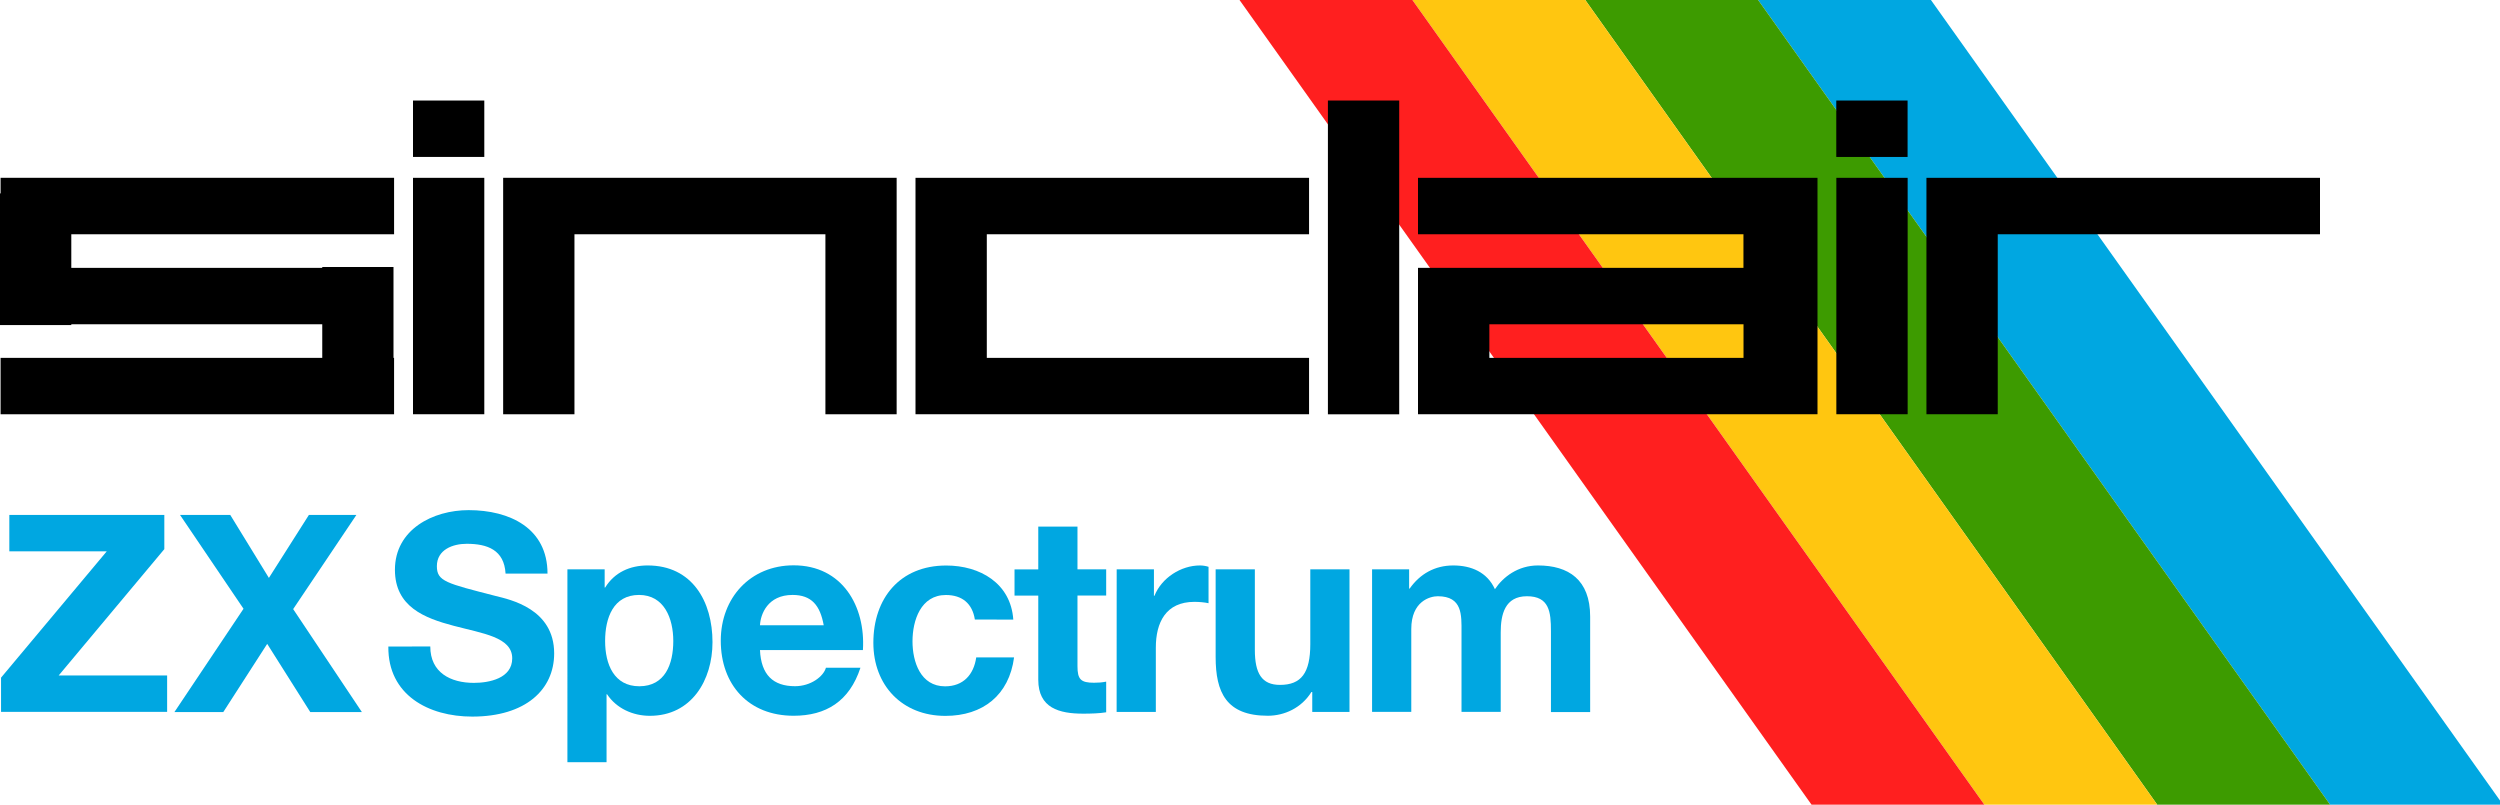 <?xml version="1.0" encoding="UTF-8" standalone="no"?>
<svg
   height="206"
   viewBox="0 0 640 206"
   width="640"
   version="1.1"
   id="svg24"
   sodipodi:docname="zxspectrum.svg"
   inkscape:version="1.3.2 (091e20e, 2023-11-25)"
   xmlns:inkscape="http://www.inkscape.org/namespaces/inkscape"
   xmlns:sodipodi="http://sodipodi.sourceforge.net/DTD/sodipodi-0.dtd"
   xmlns="http://www.w3.org/2000/svg"
   xmlns:svg="http://www.w3.org/2000/svg">
  <defs
     id="defs24" />
  <sodipodi:namedview
     id="namedview24"
     pagecolor="#ffffff"
     bordercolor="#000000"
     borderopacity="0.25"
     inkscape:showpageshadow="2"
     inkscape:pageopacity="0.0"
     inkscape:pagecheckerboard="0"
     inkscape:deskcolor="#d1d1d1"
     inkscape:zoom="1"
     inkscape:cx="318.5"
     inkscape:cy="85"
     inkscape:window-width="1312"
     inkscape:window-height="449"
     inkscape:window-x="215"
     inkscape:window-y="39"
     inkscape:window-maximized="0"
     inkscape:current-layer="svg24" />
  <g
     id="g2">
    <g
       id="g1"
       transform="scale(0.167,0.167)">
      <g
         id="g25">
        <g
           transform="scale(1,1)"
           id="g24">
          <path
             d="m 633.1,154.1 h 109.3 v 86.5 H 633.1 Z"
             id="path1" />
          <path
             d="M 2960,0 H 2695.1 L 3574,1236.5 h 265 z"
             fill="#00a7e1"
             id="path2" />
          <path
             d="m 2695.1,0 h -265 L 3309,1236.5 h 265 z"
             fill="#3d9b00"
             id="path3" />
          <path
             d="m 2430.1,0 h -265 L 3044,1236.5 h 265 z"
             fill="#ffc610"
             id="path4" />
          <path
             d="m 2165.1,0 h -265 l 879,1236.5 H 3044 Z"
             fill="#ff1f1f"
             id="path5" />
          <path
             d="M 633.1,272.6 H 742.4 V 635 H 633.1 Z"
             id="path6" />
          <path
             d="m 2815,272.6 h 109.3 V 635 H 2815 Z"
             id="path7" />
          <path
             d="m 2035.6,154.1 h 109.3 v 481 h -109.3 z"
             id="path8" />
          <path
             d="M 880.6,272.6 H 771.3 V 359.1 635 H 880.6 V 359.1 h 384.7 V 635 h 109.2 V 359.1 272.6 h -109.2 z"
             id="path9" />
          <path
             d="m 3556.4,272.6 h -494 -109.3 V 359.1 635 h 109.3 V 359.1 h 494 z"
             id="path10" />
          <path
             d="M 0.9,296.5 H 0 v 114.1 86.5 1.2 h 109.3 v -1.2 H 494 v 51.5 H 0.9 V 635 h 493.1 109.2 0.9 v -86.4 h -0.9 v -51.5 -86.5 -1.3 H 494 v 1.3 H 109.3 V 359.1 H 604.1 V 272.6 H 0.9 Z"
             id="path11" />
          <path
             d="m 1403.4,272.6 v 86.5 189.5 86.4 h 109.3 494 v -86.4 h -494 V 359.1 h 494 v -86.5 h -494 z"
             id="path12" />
          <path
             d="m 2777.1,272.6 h -100.4 -4.1 -498.9 v 86.5 h 498.9 v 51.5 h -498.9 v 4.6 81.9 51.5 86.4 h 109.3 389.6 4.1 100.4 4.9 4.1 V 272.6 h -4.1 z m -494,276 v -51.5 h 389.6 v 51.5 z"
             id="path13" />
          <g
             fill="#00a7e1"
             id="g23">
            <path
               d="m 1.6,1038.8 162,-193.6 H 14.3 v -55.8 h 237.6 v 52.4 L 90,1035.4 h 166.2 v 55.8 H 1.6 Z"
               id="path14" />
            <path
               d="M 373.3,933.2 276,789.4 h 77 l 59.2,96.5 61.3,-96.5 h 72.8 l -96.9,144.3 105.3,157.8 h -79.1 l -66,-104.5 -67.3,104.5 h -74.9 z"
               id="path15" />
            <path
               d="m 659.6,991 c 0,40.2 31.3,55.8 66.8,55.8 23.3,0 58.8,-6.8 58.8,-37.6 0,-32.6 -45.3,-38.1 -89.7,-49.9 -44.8,-11.8 -90.1,-29.2 -90.1,-85.9 0,-61.8 58.4,-91.4 112.9,-91.4 63,0 121,27.5 121,97.3 H 775 c -2.1,-36.4 -27.9,-45.7 -59.6,-45.7 -21.2,0 -45.7,8.9 -45.7,34.3 0,23.3 14.4,26.2 90.1,45.7 22,5.5 89.7,19.5 89.7,88 0,55.4 -43.6,96.9 -125.6,96.9 -66.8,0 -129.4,-33 -128.6,-107.4 z"
               id="path16" />
            <path
               d="m 869.8,872.7 h 57.1 v 27.9 h 0.8 c 14.4,-23.3 38.1,-33.8 65.1,-33.8 68.5,0 99.4,55.4 99.4,117.6 0,58.4 -32.2,112.9 -96,112.9 -26.2,0 -51.2,-11.4 -65.6,-33 h -0.8 v 104.1 h -60 z m 162.3,109.9 c 0,-34.7 -14,-70.6 -52.5,-70.6 -39.3,0 -52,35.1 -52,70.6 0,35.5 13.5,69.4 52.5,69.4 39.4,-0.1 52,-33.9 52,-69.4 z"
               id="path17" />
            <path
               d="m 1165,996.5 c 1.7,38.1 20.3,55.4 53.7,55.4 24.1,0 43.6,-14.8 47.4,-28.3 h 52.9 c -16.9,51.6 -52.9,73.6 -102.4,73.6 -69,0 -111.7,-47.4 -111.7,-115.1 0,-65.6 45.3,-115.5 111.7,-115.5 74.5,0 110.4,62.6 106.2,129.9 z m 97.7,-38 c -5.5,-30.5 -18.6,-46.5 -47.8,-46.5 -38.1,0 -49.1,29.6 -49.9,46.5 z"
               id="path18" />
            <path
               d="m 1494.4,949.7 c -3.8,-24.5 -19.5,-37.6 -44.4,-37.6 -38.5,0 -51.2,38.9 -51.2,71.1 0,31.3 12.3,68.9 49.9,68.9 27.9,0 44,-17.8 47.8,-44.4 h 58 c -7.6,57.9 -47.8,89.7 -105.3,89.7 -66,0 -110.4,-46.5 -110.4,-112.1 0,-68.1 40.6,-118.4 111.7,-118.4 51.6,0 99,27.1 102.8,82.9 z"
               id="path19" />
            <path
               d="m 1651.7,872.7 h 44 v 40.2 h -44 v 108.3 c 0,20.3 5.1,25.4 25.4,25.4 6.3,0 12.3,-0.4 18.6,-1.7 v 47 c -10.2,1.7 -23.3,2.1 -35.1,2.1 -36.8,0 -69,-8.5 -69,-52 V 913 h -36.4 v -40.2 h 36.4 v -65.6 h 60.1 z"
               id="path20" />
            <path
               d="m 1711.8,872.7 h 57.1 v 40.6 h 0.8 c 11,-27.5 40.6,-46.5 69.8,-46.5 4.2,0 9.3,0.8 13.1,2.1 v 55.8 c -5.5,-1.3 -14.4,-2.1 -21.6,-2.1 -44,0 -59.2,31.7 -59.2,70.2 v 98.6 h -60.1 z"
               id="path21" />
            <path
               d="m 2068.7,1091.3 h -57.1 v -30.5 h -1.3 c -15.2,24.5 -41.5,36.4 -66.8,36.4 -63.9,0 -80,-36 -80,-90.1 V 872.7 h 60.1 v 123.5 c 0,36 10.6,53.7 38.5,53.7 32.6,0 46.5,-18.2 46.5,-62.6 V 872.7 h 60.1 z"
               id="path22" />
            <path
               d="m 2103.4,872.7 h 56.7 v 29.6 h 0.8 c 15.7,-22.4 38.5,-35.5 66.8,-35.5 27.5,0 52,10.2 63.9,36.4 12.7,-19 35.5,-36.4 66,-36.4 46.5,0 80,21.6 80,78.3 v 146.4 h -60.1 V 967.3 c 0,-29.2 -2.5,-53.3 -36.8,-53.3 -33.8,0 -40.2,27.9 -40.2,55.4 v 121.8 h -60.1 V 968.6 c 0,-25.4 1.7,-54.6 -36.4,-54.6 -11.8,0 -40.6,7.6 -40.6,50.3 v 126.9 h -60.1 V 872.7 Z"
               id="path23" />
          </g>
          <path
             d="m 2814.9,154.1 h 109.3 v 86.5 h -109.3 z"
             id="path24" />
        </g>
      </g>
    </g>
  </g>
</svg>
